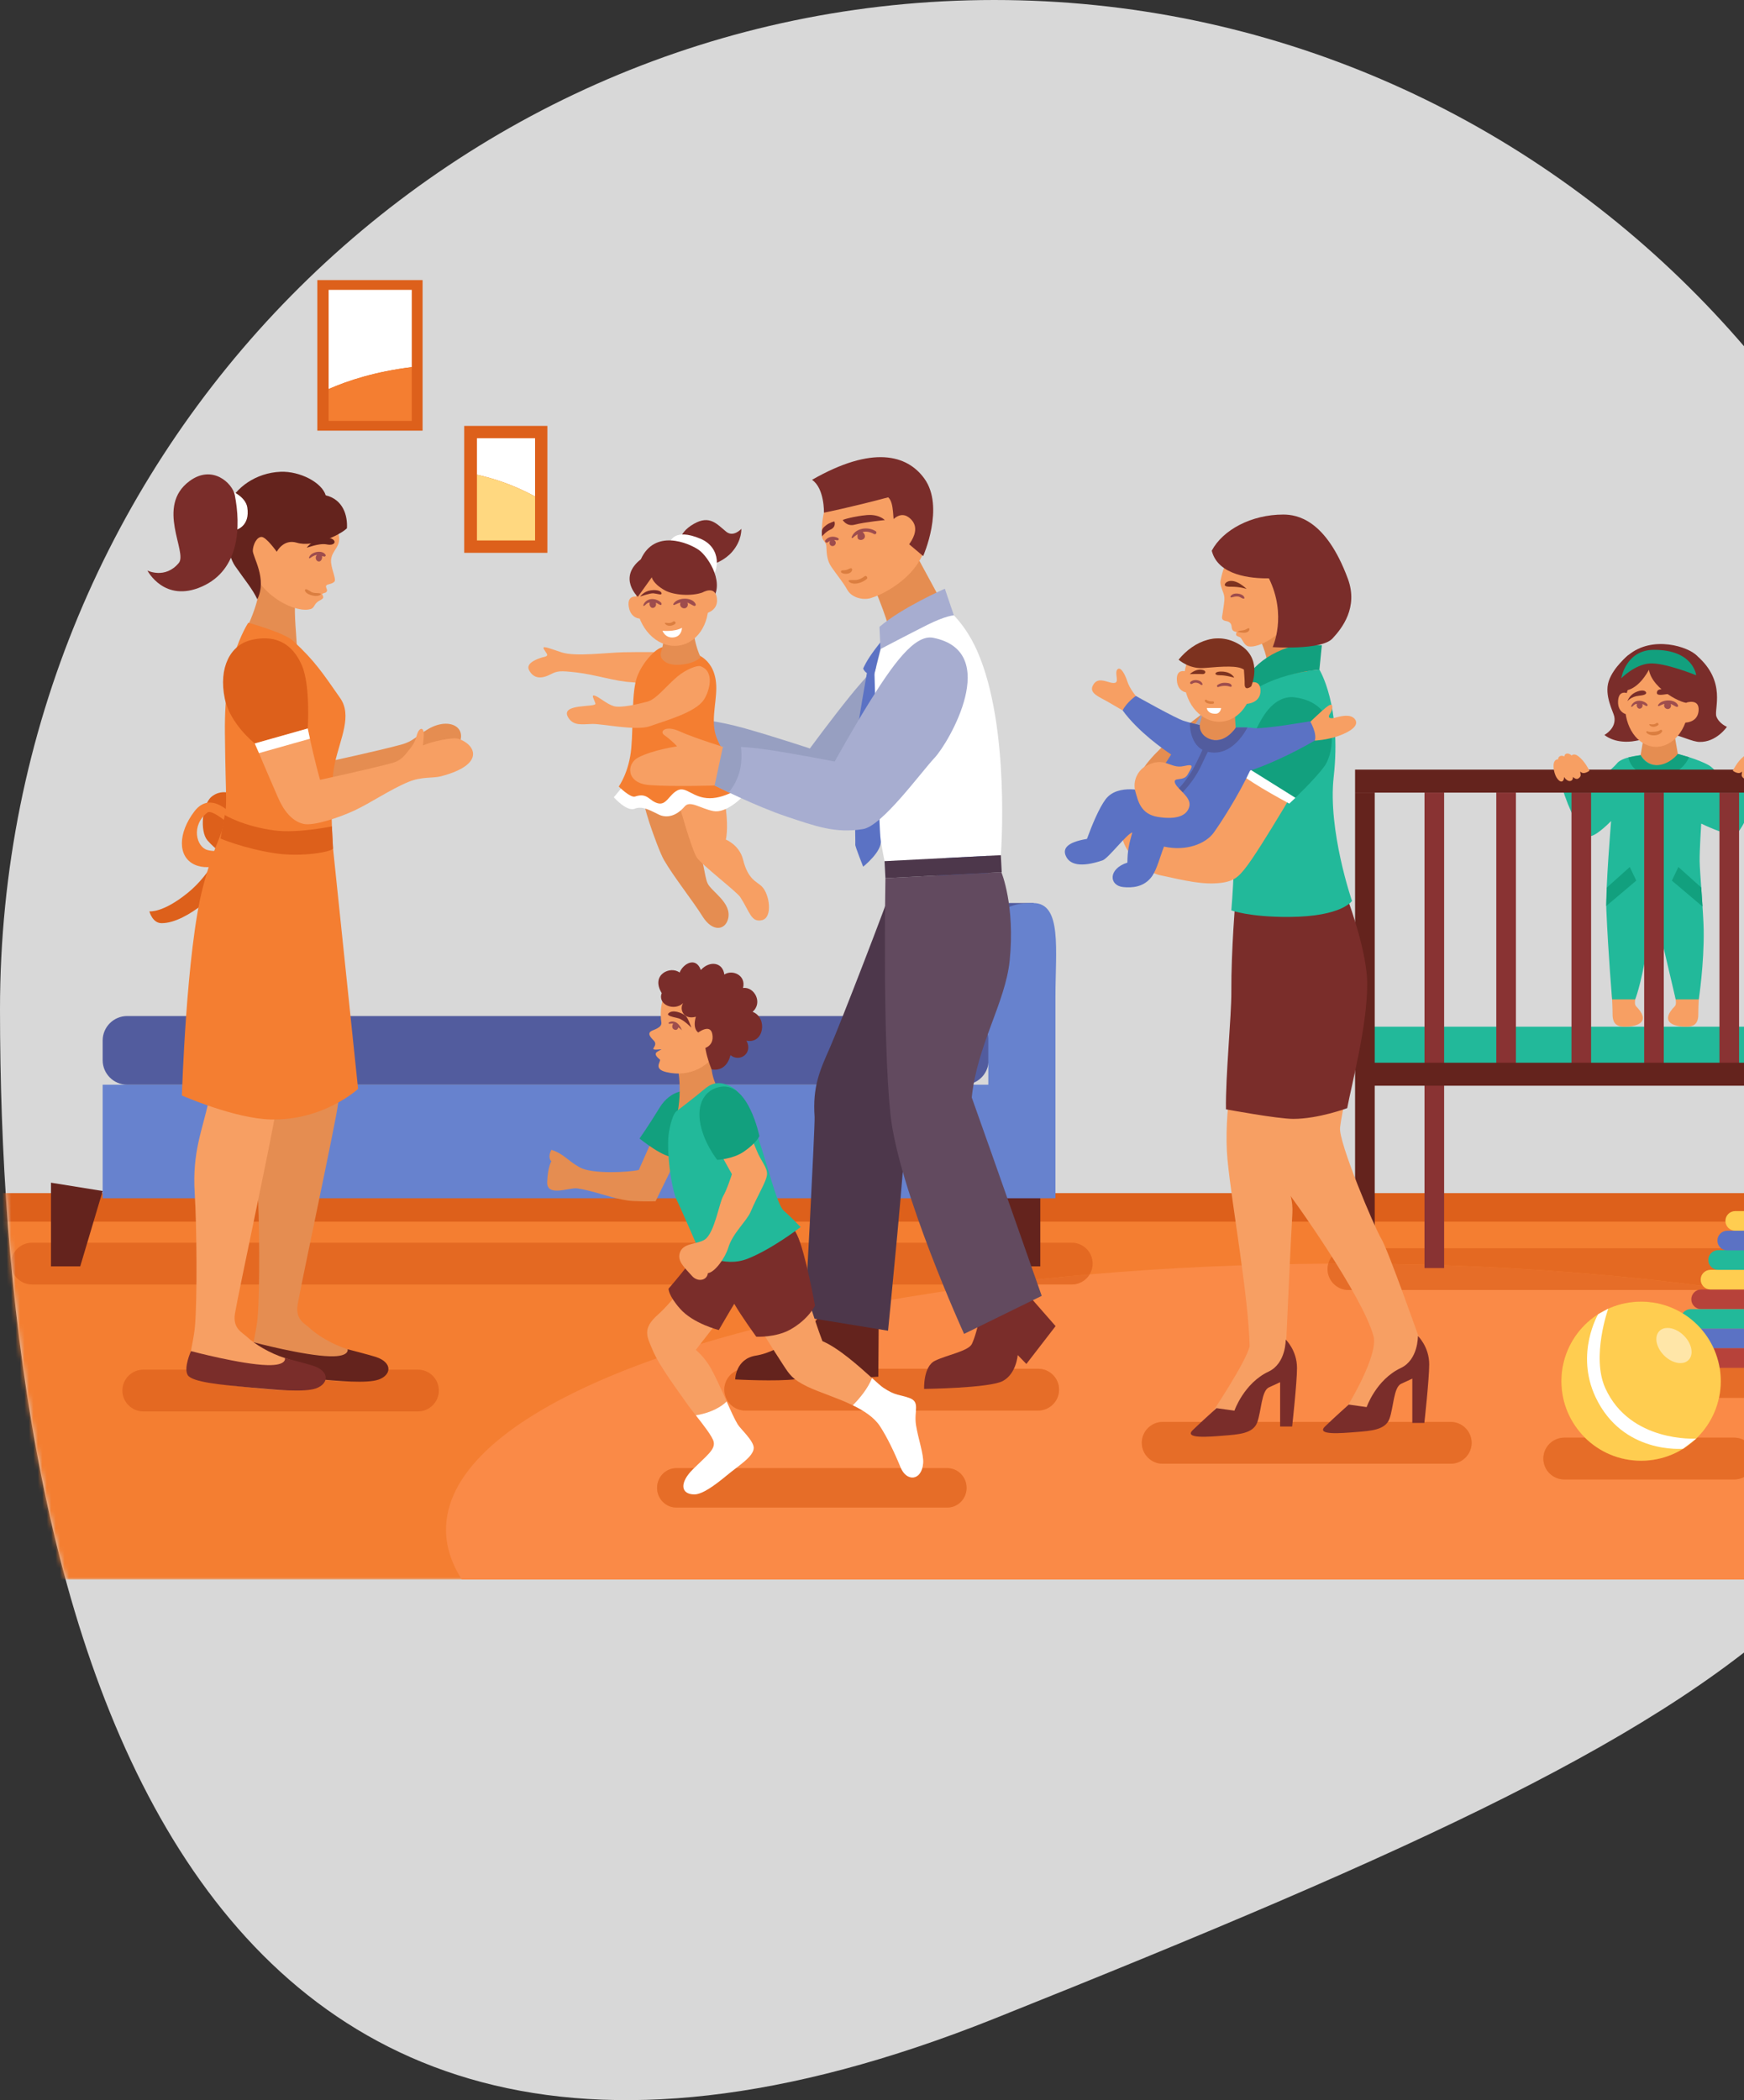 <?xml version="1.0" encoding="UTF-8"?>
<svg width="392px" height="472px" viewBox="0 0 392 472" version="1.1" xmlns="http://www.w3.org/2000/svg" xmlns:xlink="http://www.w3.org/1999/xlink">
    <rect x="0" y="0" width="392" height="472" fill="#333333" stroke="none"/>
    <!-- Generator: Sketch 57.1 (83088) - https://sketch.com -->
    <title>header-hero-vector</title>
    <desc>Created with Sketch.</desc>
    <defs>
        <path d="M223.5,453.679 C413.817,377.578 447,352.119 447,226.839 C447,101.559 346.936,0 223.5,0 C100.064,0 0,101.559 0,226.839 C0,352.119 33.183,529.78 223.5,453.679 Z" id="path-1"></path>
        <polygon id="path-3" points="0.059 0 488 0 488 341 0.059 341"></polygon>
    </defs>
    <g id="nanny-scheduler" stroke="none" stroke-width="1" fill="none" fill-rule="evenodd">
        <g id="nanny-main-landing-html-markup" transform="translate(-632, -114)">
            <g id="hero-section" transform="translate(79, 114)">
                <g id="header-hero-vector" transform="translate(553, 0)">
                    <mask id="mask-2" fill="white">
                        <use xlink:href="#path-1"></use>
                    </mask>
                    <use id="Mask" fill="#D8D8D8" xlink:href="#path-1"></use>
                    <g id="19130-copy" mask="url(#mask-2)">
                        <g transform="translate(-20, 14)">
                            <g id="Group-6" stroke-width="1" fill="none">
                                <mask id="mask-4" fill="white">
                                    <use xlink:href="#path-3"></use>
                                </mask>
                                <g id="Clip-2"></g>
                                <polygon id="Fill-4" fill="#DD601B" mask="url(#mask-4)" points="0.059 260.958 488 260.958 488 254.151 0.059 254.151"></polygon>
                                <polygon id="Fill-5" fill="#F47E31" mask="url(#mask-4)" points="0.059 341 488 341 488 260.569 0.059 260.569"></polygon>
                            </g>
                            <path d="M488,341 L123.808,341 C121.484,337.368 120.251,333.622 120.251,329.789 C120.251,305.012 171.067,283.756 243.482,274.686 L260.893,274.686 C262.591,274.686 264.087,273.775 264.914,272.419 C281.966,270.932 299.951,270.097 318.556,270.009 C318.449,270.398 318.394,270.807 318.394,271.228 C318.394,273.812 320.511,275.926 323.098,275.926 L409.446,275.926 C441.131,280.467 468.199,287.395 488,295.922 L488,341 M171.995,315.969 C169.628,315.969 167.692,317.958 167.692,320.39 C167.692,322.821 169.628,324.81 171.995,324.81 L232.957,324.81 C235.321,324.81 237.258,322.821 237.258,320.39 C237.258,317.958 235.321,315.969 232.957,315.969 L171.995,315.969 M371.604,309.112 C369.017,309.112 366.899,311.225 366.899,313.808 C366.899,316.391 369.017,318.504 371.604,318.504 L409.79,318.504 C412.379,318.504 414.496,316.391 414.496,313.808 C414.496,311.225 412.379,309.112 409.79,309.112 L401.476,309.112 C403.903,306.708 405.645,303.616 406.383,300.152 L439.058,300.152 C441.646,300.152 443.763,298.038 443.763,295.455 C443.763,292.872 441.646,290.759 439.058,290.759 L437.271,290.759 C437.059,289.761 436.17,289.013 435.108,289.013 L433.244,289.013 C434.3,288.845 435.108,287.932 435.108,286.83 C435.108,285.609 434.115,284.62 432.893,284.62 L402.325,284.62 C399.042,280.889 394.228,278.535 388.863,278.535 C378.97,278.535 370.95,286.54 370.95,296.415 C370.95,301.38 372.977,305.871 376.25,309.112 L371.604,309.112 M281.347,305.575 C278.758,305.575 276.641,307.689 276.641,310.272 C276.641,312.855 278.758,314.968 281.347,314.968 L346.074,314.968 C348.661,314.968 350.778,312.855 350.778,310.272 C350.778,307.689 348.661,305.575 346.074,305.575 L281.347,305.575 M187.509,293.623 C184.921,293.623 182.804,295.737 182.804,298.319 C182.804,300.903 184.921,303.017 187.509,303.017 L253.34,303.017 C255.929,303.017 258.046,300.903 258.046,298.319 C258.046,295.737 255.929,293.623 253.34,293.623 L187.509,293.623" id="Fill-7" fill="#FA8A47"></path>
                            <path d="M113.939,303.216 L52.213,303.216 C49.626,303.216 47.508,301.102 47.508,298.518 C47.508,295.935 49.626,293.822 52.213,293.822 L113.939,293.822 C116.527,293.822 118.644,295.935 118.644,298.518 C118.644,301.102 116.527,303.216 113.939,303.216" id="Fill-8" fill="#E46922"></path>
                            <path d="M346.074,314.968 L281.347,314.968 C278.758,314.968 276.641,312.855 276.641,310.272 C276.641,307.689 278.758,305.575 281.347,305.575 L346.074,305.575 C348.661,305.575 350.778,307.689 350.778,310.272 C350.778,312.855 348.661,314.968 346.074,314.968" id="Fill-9" fill="#E66D28"></path>
                            <path d="M439.058,300.152 L406.383,300.152 C406.64,298.947 406.774,297.697 406.774,296.415 C406.774,295.399 406.689,294.402 406.526,293.432 L435.108,293.432 C436.33,293.432 437.32,292.443 437.32,291.222 C437.32,291.063 437.304,290.908 437.271,290.759 L439.058,290.759 C441.646,290.759 443.763,292.872 443.763,295.455 C443.763,298.038 441.646,300.152 439.058,300.152" id="Fill-10" fill="#E66D28"></path>
                            <path d="M409.79,318.504 L371.604,318.504 C369.017,318.504 366.899,316.391 366.899,313.808 C366.899,311.225 369.017,309.112 371.604,309.112 L376.25,309.112 C379.487,312.316 383.944,314.296 388.863,314.296 C393.782,314.296 398.238,312.316 401.476,309.112 L409.79,309.112 C412.379,309.112 414.496,311.225 414.496,313.808 C414.496,316.391 412.379,318.504 409.79,318.504" id="Fill-11" fill="#E66D28"></path>
                            <path d="M232.957,324.81 L171.995,324.81 C169.628,324.81 167.692,322.821 167.692,320.39 C167.692,317.958 169.628,315.969 171.995,315.969 L232.957,315.969 C235.321,315.969 237.258,317.958 237.258,320.39 C237.258,322.821 235.321,324.81 232.957,324.81" id="Fill-12" fill="#E66D28"></path>
                            <path d="M253.34,303.017 L187.509,303.017 C184.921,303.017 182.804,300.903 182.804,298.319 C182.804,295.737 184.921,293.623 187.509,293.623 L253.34,293.623 C255.929,293.623 258.046,295.737 258.046,298.319 C258.046,300.903 255.929,303.017 253.34,303.017" id="Fill-13" fill="#E66D28"></path>
                            <path d="M243.482,274.686 L27.186,274.686 C24.598,274.686 22.48,272.574 22.48,269.989 C22.48,267.406 24.598,265.293 27.186,265.293 L260.893,265.293 C263.48,265.293 265.597,267.406 265.597,269.989 C265.597,270.877 265.347,271.709 264.914,272.419 C257.592,273.057 250.433,273.816 243.482,274.686" id="Fill-14" fill="#E46922"></path>
                            <path d="M260.893,274.686 L243.482,274.686 C250.433,273.816 257.592,273.057 264.914,272.419 C264.087,273.775 262.591,274.686 260.893,274.686" id="Fill-15" fill="#E66D28"></path>
                            <path d="M465.134,275.926 L409.446,275.926 C382.958,272.129 353.246,270.001 321.854,270.001 C320.754,270.001 319.652,270.004 318.556,270.009 C319.096,268.012 320.932,266.531 323.098,266.531 L465.134,266.531 C467.723,266.531 469.84,268.645 469.84,271.228 L469.84,271.229 C469.84,273.812 467.723,275.926 465.134,275.926" id="Fill-16" fill="#E46922"></path>
                            <path d="M409.446,275.926 L323.098,275.926 C320.511,275.926 318.394,273.812 318.394,271.228 C318.394,270.807 318.449,270.398 318.556,270.009 C319.652,270.004 320.754,270.001 321.854,270.001 C353.246,270.001 382.958,272.129 409.446,275.926" id="Fill-17" fill="#E66D28"></path>
                            <polyline id="Fill-18" fill="#64231D" points="31.462 270.615 38.031 270.615 43.077 253.675 31.462 251.805 31.462 270.615"></polyline>
                            <path d="M230.495,194.862 C230.495,203.724 230.495,222.067 230.495,222.067 L242.139,219.853 L242.139,161.374 C242.139,161.374 239.962,169.573 234.676,174.85 C229.389,180.128 230.495,186.001 230.495,194.862" id="Fill-22" fill="#516CB7"></path>
                            <polygon id="Fill-23" fill="#6782CE" points="43.077 255.309 242.215 255.309 242.215 229.785 43.077 229.785"></polygon>
                            <path d="M236.7,214.349 L48.591,214.349 C45.545,214.349 43.077,216.814 43.077,219.853 L43.077,224.28 C43.077,227.32 45.545,229.785 48.591,229.785 L236.7,229.785 C239.745,229.785 242.214,227.32 242.214,224.28 L242.214,219.853 C242.214,216.814 239.745,214.349 236.7,214.349" id="Fill-24" fill="#525C9E"></path>
                            <polyline id="Fill-26" fill="#64231D" points="247.26 270.615 253.827 270.615 253.827 251.805 242.215 253.675 247.26 270.615"></polyline>
                            <polyline id="Fill-27" fill="#525C9E" points="242.289 200.769 252.379 188.955 242.289 188.955 242.289 200.769"></polyline>
                            <path d="M252.23,188.955 C247.442,188.955 242.139,189.824 242.139,200.769 C242.139,211.714 242.139,255.309 242.139,255.309 L257.234,255.309 C257.234,255.309 257.234,220.664 257.234,210.041 C257.234,199.419 258.756,188.955 252.23,188.955" id="Fill-28" fill="#6782CE"></path>
                            <polyline id="Fill-29" fill="#22B99A" points="326.789 227.431 456.638 227.431 456.638 216.749 326.333 216.749 326.789 227.431"></polyline>
                            <path d="M405.801,147.042 C405.183,145.427 408.162,139.213 401.402,133.364 C398.809,131.12 386.02,133.223 386.02,133.223 C386.02,133.223 382.657,135.888 381.597,139.09 C380.538,142.292 382.622,145.93 382.844,147.042 C383.379,149.734 380.628,151.171 380.628,151.171 C380.628,151.171 382.692,153.089 386.815,152.632 C388.353,152.46 394.83,150.893 396.385,151.171 C397.939,151.449 400.465,152.704 401.961,152.746 C405.801,152.854 408.162,149.352 408.162,149.352 C408.162,149.352 406.42,148.658 405.801,147.042" id="Fill-30" fill="#7A2D2A"></path>
                            <path d="M389.64,150.585 L388.764,155.721 C388.764,155.721 388.43,158.546 392.535,158.806 C396.642,159.066 397.129,155.446 397.129,155.446 L396.282,150.585 L389.64,150.585" id="Fill-31" fill="#E58D51"></path>
                            <path d="M392.836,135.192 C388.904,135.016 385.528,139.048 385.296,144.198 C385.063,149.349 388.062,153.668 391.996,153.845 C395.928,154.021 399.304,149.989 399.536,144.838 C399.769,139.687 396.768,135.369 392.836,135.192" id="Fill-32" fill="#F79F63"></path>
                            <path d="M386.02,133.223 C381.148,137.251 384.853,141.194 384.853,141.194 C384.853,141.194 387.786,141.672 390.633,136.537 C391.352,140.966 398.681,144.578 399.648,143.901 C400.887,144.531 400.716,146.234 400.716,146.234 C405.041,143.632 403.106,135.191 401.402,133.364 C399.561,131.386 391.493,128.697 386.02,133.223" id="Fill-33" fill="#7A2D2A"></path>
                            <path d="M399.075,143.901 L398.387,148.415 C398.387,148.415 401.529,148.642 401.794,145.773 C402.056,142.901 399.075,143.901 399.075,143.901" id="Fill-34" fill="#F79F63"></path>
                            <path d="M383.695,143.545 C383.545,146.332 385.812,146.597 385.812,146.597 L386.02,141.892 C386.02,141.892 383.845,140.781 383.695,143.545" id="Fill-35" fill="#F79F63"></path>
                            <path d="M396.471,212.128 C393.186,215.443 395.675,216.749 398.996,216.749 C400.325,216.749 401.726,216.437 401.726,214.026 C401.726,212.539 401.824,210.807 401.906,209.105 L396.39,209.105 C396.684,210.608 396.869,211.725 396.471,212.128" id="Fill-36" fill="#F79F63"></path>
                            <path d="M387.798,209.105 L382.283,209.105 C382.365,210.807 382.461,212.539 382.461,214.026 C382.461,216.437 383.864,216.749 385.193,216.749 C388.511,216.749 391,215.443 387.718,212.128 C387.319,211.725 387.503,210.608 387.798,209.105" id="Fill-37" fill="#F79F63"></path>
                            <path d="M404.106,157.998 C401.625,156.571 397.129,155.446 397.129,155.446 C397.129,155.446 395.79,157.853 392.915,157.998 C390.041,158.144 388.764,155.721 388.764,155.721 C388.764,155.721 384.486,156.106 383.392,157.635 C382.808,158.452 375.779,164.356 374.452,168.045 C374.089,169.055 375.006,174.452 377.635,173.893 C379.203,173.561 382.131,170.52 382.131,170.52 C382.131,170.52 380.859,185.804 381.059,190.468 C381.496,200.668 382.356,210.606 382.356,210.606 L387.539,210.606 C387.539,210.606 388.751,207.755 390.101,199.787 C390.857,195.337 391.871,190.247 391.871,190.247 L396.648,210.606 L401.833,210.606 C401.833,210.606 403.056,202.699 402.938,194.982 C402.88,191.183 402.062,182.023 402.032,179.547 C402.002,177.073 402.382,171.103 402.382,171.103 C402.382,171.103 408.227,173.935 409.793,173.494 C412.637,172.693 410.964,167.535 409.865,165.497 C408.767,163.458 405.953,159.061 404.106,157.998" id="Fill-38" fill="#22B99A"></path>
                            <polyline id="Fill-39" fill="#12A07E" points="397.25 180.859 395.79 183.916 402.677 189.738 402.382 185.458 397.25 180.859"></polyline>
                            <polyline id="Fill-40" fill="#12A07E" points="381.194 185.458 381.039 189.62 387.786 183.916 386.327 180.859 381.194 185.458"></polyline>
                            <path d="M392.225,157.978 C389.751,157.975 388.764,155.721 388.764,155.721 L386.02,156.229 C386.02,156.229 386.492,160.291 392.225,160.51 C397.959,160.729 399.648,156.174 399.648,156.174 L397.129,155.446 C397.129,155.446 395.188,157.981 392.225,157.978" id="Fill-41" fill="#12A07E"></path>
                            <path d="M405.801,167.717 C405.801,167.717 408.883,174.848 410.569,173.08 C412.541,171.014 414.705,164.699 416.112,159.331 C414.286,158.724 412.476,158.068 410.645,157.474 C408.182,162.045 405.801,167.717 405.801,167.717" id="Fill-42" fill="#22B99A"></path>
                            <path d="M369.87,158.439 C369.902,158.618 369.912,158.776 369.963,158.972 C371.364,164.414 373.145,169.355 375.801,173.153 C377.201,175.153 380.366,167.717 380.366,167.717 C380.366,167.717 378.304,162.804 376.033,158.439 L369.87,158.439" id="Fill-43" fill="#22B99A"></path>
                            <polygon id="Fill-48" fill="#893333" points="406.481 228.453 410.891 228.453 410.891 164.138 406.481 164.138"></polygon>
                            <polygon id="Fill-49" fill="#893333" points="389.561 228.453 393.971 228.453 393.971 164.138 389.561 164.138"></polygon>
                            <polygon id="Fill-50" fill="#893333" points="373.223 228.453 377.635 228.453 377.635 164.138 373.223 164.138"></polygon>
                            <polygon id="Fill-51" fill="#893333" points="356.323 228.453 360.734 228.453 360.734 164.138 356.323 164.138"></polygon>
                            <polygon id="Fill-52" fill="#893333" points="340.188 270.992 344.599 270.992 344.599 164.138 340.188 164.138"></polygon>
                            <polygon id="Fill-53" fill="#64231D" points="324.582 270.992 328.995 270.992 328.995 164.138 324.582 164.138"></polygon>
                            <polygon id="Fill-54" fill="#64231D" points="324.582 164.138 458.845 164.138 458.845 158.972 324.582 158.972"></polygon>
                            <polygon id="Fill-55" fill="#64231D" points="325.606 230.013 458.845 230.013 458.845 224.848 325.606 224.848"></polygon>
                            <path d="M416.528,156.65 C416.567,156.01 415.841,155.626 415.142,156.01 C415.009,155.058 413.98,155.286 413.529,155.785 C412.92,155.334 412.378,155.667 411.929,156.01 C410.496,157.11 409.493,159.215 409.493,159.215 C409.493,159.215 410.825,160.265 411.559,159.393 C411.559,160 411.197,160.37 411.926,160.915 C412.324,161.212 412.754,161.014 413.219,160.62 C413.086,161.563 414.212,162.088 415.207,160.62 C415.142,161.562 415.872,162.27 416.842,160.816 C417.587,159.696 418.124,156.647 416.528,156.65" id="Fill-56" fill="#F79F63"></path>
                            <path d="M374.824,156.01 C374.376,155.667 373.832,155.334 373.223,155.785 C372.771,155.286 371.745,155.058 371.612,156.01 C370.911,155.626 370.187,156.01 370.226,156.65 C368.628,156.647 369.164,159.696 369.912,160.816 C370.881,162.27 371.612,161.562 371.546,160.62 C372.54,162.088 373.666,161.563 373.535,160.62 C373.998,161.014 374.43,161.212 374.828,160.915 C375.557,160.37 375.195,160 375.195,159.393 C375.928,160.265 377.259,159.215 377.259,159.215 C377.259,159.215 376.258,157.11 374.824,156.01" id="Fill-57" fill="#F79F63"></path>
                            <path d="M391.765,132.046 C385.429,132.053 384.412,138.437 384.412,138.437 C384.412,138.437 387.426,135.353 390.786,135.112 C394.148,134.871 401.25,137.764 401.25,137.764 C401.25,137.764 400.67,132.036 391.765,132.046" id="Fill-58" fill="#12A07E"></path>
                            <path d="M392.678,144.48 C392.606,144.616 392.746,144.731 392.875,144.677 C393.31,144.492 393.703,144.297 394.126,144.18 C394.011,144.42 394.008,144.722 394.155,144.958 C394.417,145.384 395.043,145.508 395.395,145.125 C395.628,144.87 395.669,144.469 395.489,144.195 C395.95,144.355 396.316,144.642 396.803,144.85 C397.049,144.955 397.275,144.741 397.162,144.491 C396.492,143.009 393.402,143.121 392.678,144.48" id="Fill-59" fill="#9E4D4D"></path>
                            <path d="M392.261,148.547 C391.903,148.846 391.401,148.849 390.957,148.763 C390.73,148.718 390.582,148.817 390.816,149.037 C391.338,149.527 392.169,149.391 392.693,148.978 C392.997,148.736 392.564,148.296 392.261,148.547" id="Fill-60" fill="#DB7E40"></path>
                            <path d="M388.239,143.5 C387.511,143.559 386.824,144.066 386.634,144.745 C386.605,144.845 386.706,144.985 387.008,144.71 C387.275,144.467 387.436,144.215 387.94,144.188 C387.726,144.707 388.153,145.435 388.696,145.253 C389.164,145.098 389.289,144.61 389.15,144.223 C389.454,144.316 389.746,144.57 390.052,144.676 C390.348,144.778 390.368,144.381 390.228,144.232 C389.771,143.739 388.993,143.438 388.239,143.5" id="Fill-61" fill="#9E4D4D"></path>
                            <path d="M387.548,141.621 C386.189,142.286 385.803,143.578 385.803,143.578 C385.803,143.578 386.652,142.538 388.313,142.379 C389.39,142.275 390.248,142.053 389.956,141.543 C389.743,141.171 388.908,140.959 387.548,141.621" id="Fill-62" fill="#7A2D2A"></path>
                            <path d="M392.481,141.393 C392.223,142.139 392.738,142.253 393.914,142.109 C395.088,141.966 395.545,141.872 395.545,141.872 L394.285,140.966 C394.285,140.966 392.738,140.647 392.481,141.393" id="Fill-63" fill="#7A2D2A"></path>
                            <path d="M393.219,150.056 C392.637,150.411 392.332,150.43 391.418,150.477 C391.016,150.498 390.7,150.514 390.339,150.371 C390.014,150.243 389.999,150.558 390.074,150.646 C390.87,151.566 393.009,151.461 393.581,150.417 C393.704,150.191 393.451,149.912 393.219,150.056" id="Fill-64" fill="#DB7E40"></path>
                            <path d="M224.248,128.939 C224.248,128.939 217.614,134.344 211.148,142.341 C207.041,147.421 202.032,154.215 202.032,154.215 C202.032,154.215 193.769,151.478 187.441,149.701 C181.112,147.925 177.524,147.795 177.524,147.795 L174.588,156.182 C174.588,156.182 183.082,161.932 189.755,165.129 C195.878,168.063 200.153,170.316 206.45,170.079 C210.818,169.915 220.884,159.128 224.441,156.182 C227.998,153.236 235.869,134.739 224.248,128.939" id="Fill-65" fill="#979FC1"></path>
                            <path d="M160.166,132.592 C156.415,132.661 149.37,133.631 146.263,132.625 C143.157,131.617 141.701,130.945 142.283,131.944 C142.532,132.369 142.846,132.777 142.964,133.041 C143.174,133.522 142.336,133.628 142.04,133.706 C140.902,134.004 138.096,134.997 138.897,136.573 C139.925,138.595 141.715,138.619 143.801,137.536 C145.257,136.779 145.885,136.709 149.565,137.131 C153.856,137.624 158.397,139.177 162.034,139.33 C163.951,139.411 165.973,140.557 165.973,140.557 L167.636,132.57 C167.636,132.57 164.7,132.511 160.166,132.592" id="Fill-66" fill="#F79F63"></path>
                            <path d="M176.096,175.159 C173.907,171.335 175.515,151.696 163.479,160.047 C163.479,160.047 164.173,165.462 165.94,170.841 C166.889,173.728 168.453,177.924 169.241,179.283 C171.498,183.172 175.684,188.394 177.911,191.961 C180.138,195.527 182.993,195.076 183.649,192.524 C184.589,188.863 179.816,186.368 179.011,184.451 C178.204,182.535 178.352,179.101 176.096,175.159" id="Fill-67" fill="#E58D51"></path>
                            <path d="M187.019,179.196 C186.209,175.91 183.148,174.689 183.148,174.689 C183.148,174.689 183.749,172.437 183.148,167.785 C182.549,163.132 178.568,155.54 178.568,155.54 L172.302,165.678 C172.302,165.678 175.46,177.036 176.618,178.725 C177.775,180.415 185.619,186.432 186.389,187.62 C188.556,190.968 188.827,193.369 191.272,192.806 C193.716,192.242 193.028,186.962 191.188,185.179 C190.078,184.105 188.133,183.709 187.019,179.196" id="Fill-68" fill="#F79F63"></path>
                            <path d="M161.513,160.895 L157.97,165.185 C157.97,165.185 160.9,168.522 162.696,167.745 C164.459,166.981 166.645,168.424 168.197,169.128 C169.694,169.807 171.868,169.625 173.91,167.227 C175.108,165.82 177.452,167.719 180.327,168.284 C183.202,168.847 186.633,165.327 186.633,165.327 L181.175,159.269 L161.513,160.895" id="Fill-69" fill="#FFFFFF"></path>
                            <path d="M180.997,140.72 C181.039,133.795 175.907,132.825 175.907,132.825 C175.907,132.825 170.789,131.683 169.325,131.439 C167.861,131.194 164.596,134.518 163.256,137.966 C161.917,141.414 162.374,148.648 161.897,154.1 C161.42,159.552 159.076,162.768 159.076,162.768 C159.076,162.768 161.693,165.368 162.739,165.021 C165.564,164.082 165.843,165.96 167.82,166.523 C169.799,167.086 170.381,164.568 172.317,163.614 C174.252,162.659 175.752,165.397 179.543,165.397 C183.334,165.397 187.171,162.487 187.171,162.487 C187.171,162.487 182.575,155.508 181.133,151.939 C179.69,148.37 180.975,144.429 180.997,140.72" id="Fill-70" fill="#F47E31"></path>
                            <path d="M174.788,125.093 L170.714,126.161 C169.97,126.357 169.438,126.997 169.396,127.764 C169.331,128.925 169.142,130.735 168.595,132.529 C168.425,133.085 168.492,133.699 168.859,134.15 C169.48,134.913 170.632,135.569 172.912,135.391 C175.252,135.207 176.633,134.516 177.479,133.745 C176.351,131.303 175.925,128.692 175.788,127.173 C175.69,126.079 175.851,124.815 174.788,125.093" id="Fill-71" fill="#E58D51"></path>
                            <path d="M169.426,111.586 C165.029,112.335 162.212,117.304 163.133,122.684 C164.053,128.065 168.362,131.819 172.758,131.07 C177.154,130.32 179.971,125.352 179.051,119.972 C178.131,114.591 173.821,110.837 169.426,111.586" id="Fill-72" fill="#F79F63"></path>
                            <path d="M183.235,105.502 C181.13,103.793 179.543,101.688 175.962,103.729 C171.893,106.049 172.877,108.869 172.453,108.962 L175.345,113.761 C175.345,113.761 181.34,113.761 184.584,109.995 C186.812,107.408 186.629,104.857 186.629,104.857 C186.629,104.857 184.866,106.826 183.235,105.502" id="Fill-73" fill="#7A2D2A"></path>
                            <path d="M177.44,107.078 C171.394,104.532 170.619,107.855 170.619,107.855 C170.619,107.855 177.598,117.525 179.609,116.071 C181.622,114.617 182.3,109.124 177.44,107.078" id="Fill-74" fill="#FFFFFF"></path>
                            <path d="M177.064,109.594 C174.713,107.962 167.149,104.854 164.045,111.695 C158.78,115.825 163.361,120.137 163.361,120.137 L166.508,115.741 C166.508,115.741 166.696,117.139 169.44,118.678 C171.342,119.743 175.347,120.072 177.911,119.155 C179.336,119.529 179.543,121.328 179.543,121.328 C183.429,117.665 179.238,111.102 177.064,109.594" id="Fill-75" fill="#7A2D2A"></path>
                            <path d="M177.911,119.155 L178.217,123.978 C178.217,123.978 181.519,123.508 181.146,120.48 C180.771,117.452 177.911,119.155 177.911,119.155" id="Fill-76" fill="#F79F63"></path>
                            <path d="M161.33,122.369 C161.801,125.284 164.207,125.05 164.207,125.05 L163.361,120.137 C163.361,120.137 160.861,119.476 161.33,122.369" id="Fill-77" fill="#F79F63"></path>
                            <path d="M177.449,135.732 C176.698,135.467 174.194,136.455 172.347,137.984 C169.75,140.135 167.549,143.175 165.46,143.71 C163.611,144.185 159.573,145.189 157.938,144.696 C156.414,144.235 154.795,142.762 153.83,142.396 C152.72,141.974 153.501,143.04 153.83,144.119 C154.125,145.087 145.535,143.959 147.792,147.374 C148.989,149.186 150.853,148.759 153.152,148.706 C155.45,148.654 163.03,150.325 166.119,149.201 C169.208,148.077 176.354,146.165 178.221,143.243 C179.523,141.203 180.694,136.874 177.449,135.732" id="Fill-78" fill="#F79F63"></path>
                            <path d="M215.528,115.754 C215.528,115.754 219.686,125.306 219.809,127.683 C219.931,130.058 218.317,134.271 218.317,134.271 L234.953,127.348 L224.549,108.157 L215.528,115.754" id="Fill-79" fill="#E58D51"></path>
                            <path d="M215.761,90.465 C209.24,90.801 204.311,98.002 204.753,106.552 C204.8,107.472 205.693,107.814 205.735,108.702 C205.81,110.275 205.821,111.913 206.91,113.477 C208.21,115.346 209.558,116.943 210.432,118.538 C211.426,120.351 213.997,120.933 215.702,120.425 C219.824,119.195 228.811,113.886 228.368,105.338 C227.927,96.788 222.283,90.13 215.761,90.465" id="Fill-80" fill="#F79F63"></path>
                            <path d="M239.869,283.614 C239.869,283.614 239.225,286.455 238.445,288.058 C237.663,289.664 232.788,290.535 230.142,291.834 C227.496,293.132 227.716,298.156 227.716,298.156 C227.716,298.156 242.27,297.986 245.351,296.403 C248.432,294.82 248.753,290.544 248.753,290.544 L250.698,292.548 L257.264,284.041 L251.298,277.229 L239.869,283.614" id="Fill-81" fill="#7A2D2A"></path>
                            <path d="M201.102,285.176 C195.852,288.688 192.809,290.199 189.898,290.668 C185.298,291.411 185.25,296.025 185.25,296.025 C185.25,296.025 194.616,296.537 198.974,295.96 C202.41,295.506 207.04,293.27 207.04,293.27 L206.968,296.084 L217.424,295.404 L217.505,283.521 L205.755,279.66 C205.755,279.66 202.586,284.184 201.102,285.176" id="Fill-82" fill="#64231D"></path>
                            <path d="M202.521,93.84 C205.332,95.726 205.201,101.223 205.201,101.223 C205.201,101.223 211.198,100.033 219.633,97.773 C221.075,98.99 220.571,102.691 221.24,105.704 L227.498,110.976 C227.498,110.976 232.402,99.96 227.76,93.548 C223.903,88.219 216.14,86.036 202.521,93.84" id="Fill-83" fill="#7A2D2A"></path>
                            <path d="M224.245,102.265 C221.978,100.575 219.938,103.682 219.938,103.682 L222.473,110.381 C222.473,110.381 228.368,105.338 224.245,102.265" id="Fill-84" fill="#F79F63"></path>
                            <path d="M232.265,122.389 L219.041,128.129 C219.041,128.129 218.049,131.645 215.503,141.334 C212.957,151.022 218.821,179.547 218.821,179.547 L244.959,178.203 C244.959,178.203 247.18,149.345 239.632,132.273 C236.544,125.289 232.265,122.389 232.265,122.389" id="Fill-85" fill="#FFFFFF"></path>
                            <path d="M220.189,186.135 C220.128,186.976 208.744,216.494 206.501,221.544 C204.259,226.593 202.625,230.24 203.096,236.999 C203.228,238.893 200.908,282.02 200.908,282.02 L219.606,285.073 C219.606,285.073 223.808,243.183 223.569,238.576 C223.332,233.971 220.189,186.135 220.189,186.135" id="Fill-86" fill="#4D374B"></path>
                            <path d="M246.944,201.9 C248.205,189.476 245.081,182.025 245.081,182.025 L219.018,183.365 C219.018,183.365 218.358,219.361 220.137,236.368 C221.917,253.374 236.695,285.791 236.695,285.791 L254.145,277.24 C254.145,277.24 242.97,245.387 238.422,232.653 C239.604,220.953 245.989,211.29 246.944,201.9" id="Fill-87" fill="#624A5F"></path>
                            <polyline id="Fill-88" fill="#4D374B" points="218.821 179.547 219.018 183.365 245.158 182.021 244.959 178.203 218.821 179.547"></polyline>
                            <path d="M216.555,137.349 L215.027,136.265 C215.027,136.265 212.671,149.558 212.243,153.289 C211.815,157.021 212.328,175.525 212.243,175.83 C212.159,176.133 214.011,180.785 214.011,180.785 C214.011,180.785 218.357,177.343 217.957,174.855 C217.559,172.367 216.555,137.349 216.555,137.349" id="Fill-89" fill="#5B72C4"></path>
                            <path d="M214.011,136.265 C214.827,138.068 216.555,137.349 216.555,137.349 L217.899,131.871 L217.984,130.248 C217.984,130.248 215.676,133.055 214.626,135.024 C214.294,135.648 214.058,136.116 214.011,136.265" id="Fill-90" fill="#5B72C4"></path>
                            <path d="M217.682,126.886 L217.899,131.871 C217.899,131.871 224.841,128.235 228.384,126.463 C232.626,124.344 234.4,124.297 234.4,124.297 L232.375,118.31 C232.375,118.31 222.681,122.562 217.682,126.886" id="Fill-91" fill="#A7ADD0"></path>
                            <path d="M229.757,129.344 C225.515,128.503 220.567,135.487 215.156,144.23 C211.721,149.783 207.604,157.15 207.604,157.15 C207.604,157.15 199.063,155.47 192.561,154.498 C186.06,153.528 182.483,153.849 182.483,153.849 L180.623,162.537 C180.623,162.537 189.773,167.178 196.795,169.515 C203.238,171.659 207.762,173.36 213.98,172.338 C218.292,171.627 226.925,159.666 230.083,156.298 C233.243,152.93 245.265,132.42 229.757,129.344" id="Fill-92" fill="#A7ADD0"></path>
                            <path d="M169.351,151.249 C171.068,152.445 172.183,153.742 172.183,153.742 C172.183,153.742 166.73,154.533 163.449,156.25 C160.762,157.655 160.684,162.045 165.981,162.442 C171.28,162.839 180.623,162.537 180.623,162.537 L183.929,154.312 C183.929,154.312 175.95,151.849 172.803,150.387 C169.654,148.925 168.072,150.36 169.351,151.249" id="Fill-93" fill="#F79F63"></path>
                            <path d="M182.483,153.849 L180.623,162.537 L183.777,164.076 C183.777,164.076 185.215,162.625 186.087,159.906 C187.109,156.725 186.465,153.345 186.465,153.345 L182.483,153.849" id="Fill-94" fill="#979FC1"></path>
                            <path d="M171.346,121.741 C171.264,121.893 171.423,122.021 171.566,121.96 C172.052,121.755 172.489,121.536 172.964,121.406 C172.835,121.675 172.831,122.011 172.994,122.275 C173.289,122.751 173.987,122.889 174.381,122.46 C174.642,122.177 174.687,121.729 174.485,121.422 C174.999,121.602 175.409,121.922 175.952,122.154 C176.228,122.271 176.48,122.032 176.354,121.754 C175.606,120.097 172.155,120.222 171.346,121.741" id="Fill-95" fill="#9E4D4D"></path>
                            <path d="M171.242,125.724 C170.828,126.069 170.251,126.072 169.741,125.971 C169.478,125.92 169.307,126.034 169.577,126.288 C170.178,126.851 171.137,126.696 171.738,126.219 C172.089,125.942 171.59,125.434 171.242,125.724" id="Fill-96" fill="#DB7E40"></path>
                            <path d="M166.387,120.646 C165.574,120.711 164.805,121.278 164.593,122.037 C164.561,122.149 164.674,122.305 165.011,121.997 C165.31,121.726 165.489,121.445 166.053,121.415 C165.813,121.994 166.291,122.807 166.896,122.605 C167.42,122.432 167.56,121.886 167.404,121.453 C167.745,121.559 168.07,121.842 168.41,121.959 C168.743,122.073 168.764,121.631 168.609,121.463 C168.098,120.913 167.228,120.578 166.387,120.646" id="Fill-97" fill="#9E4D4D"></path>
                            <path d="M166.267,118.678 C164.693,118.904 163.89,120.072 163.89,120.072 C163.89,120.072 166.172,119.27 166.869,119.346 C167.998,119.468 168.702,119.824 168.702,119.374 C168.702,118.925 167.843,118.452 166.267,118.678" id="Fill-98" fill="#7A2D2A"></path>
                            <path d="M168.901,127.761 C168.901,127.761 169.53,129.506 171.448,129.25 C173.011,129.041 173.282,127.619 173.282,127.104 C171.573,128.054 168.901,127.761 168.901,127.761" id="Fill-99" fill="#FFFFFF"></path>
                            <path d="M216.818,105.375 C215.091,104.279 212.199,104.626 211.412,106.751 C211.358,106.899 211.557,106.981 211.657,106.893 C212.029,106.566 212.401,106.283 212.778,106.056 C212.738,106.197 212.689,106.919 212.877,107.121 C213.136,107.398 213.579,107.421 213.907,107.264 C214.7,106.885 214.454,106.011 213.883,105.584 C214.667,105.388 215.503,105.487 216.444,106.017 C216.862,106.254 217.222,105.631 216.818,105.375" id="Fill-100" fill="#9E4D4D"></path>
                            <path d="M214.352,115.509 C213.798,115.919 213.237,116.233 212.544,116.338 C211.975,116.425 211.403,116.293 210.842,116.407 C210.722,116.43 210.695,116.589 210.773,116.669 C211.783,117.714 213.919,116.94 214.824,116.121 C215.147,115.829 214.712,115.243 214.352,115.509" id="Fill-101" fill="#DB7E40"></path>
                            <path d="M211.264,113.711 C210.927,113.745 210.679,113.947 210.364,114.05 C210.03,114.158 209.655,114.182 209.306,114.189 C209.01,114.195 208.921,114.573 209.16,114.728 C209.817,115.157 211.397,115.052 211.537,114.068 C211.56,113.907 211.468,113.69 211.264,113.711" id="Fill-102" fill="#DB7E40"></path>
                            <path d="M214.862,101.761 C212.103,101.997 209.38,102.784 209.43,102.888 C209.43,102.888 210.289,104.385 212.071,103.928 C214.465,103.313 218.882,102.888 218.882,102.888 C218.882,102.888 217.622,101.526 214.862,101.761" id="Fill-103" fill="#7A2D2A"></path>
                            <path d="M205.735,104.015 C204.99,104.587 204.708,104.957 204.725,105.643 C204.742,106.329 204.753,106.552 204.753,106.552 C204.753,106.552 205.682,105.437 206.623,105.043 C208.055,104.442 207.54,103.185 207.54,103.185 C207.54,103.185 206.48,103.443 205.735,104.015" id="Fill-104" fill="#7A2D2A"></path>
                            <path d="M208.322,106.902 C207.621,106.539 206.413,106.386 205.553,107.361 C205.27,107.682 205.656,108.157 206.076,107.868 C206.252,107.746 206.412,107.618 206.606,107.537 C206.419,107.767 206.311,108.407 206.841,108.666 C207.278,108.88 207.828,108.541 207.85,108.034 C207.862,107.76 207.703,107.506 207.478,107.369 C207.701,107.367 207.922,107.383 208.135,107.428 C208.51,107.507 208.707,107.099 208.322,106.902" id="Fill-105" fill="#9E4D4D"></path>
                            <path d="M116.269,149.838 C113.542,151.429 112.936,152.598 110.209,153.341 C105.116,154.727 93.927,157.145 93.927,157.145 C93.927,157.145 92.764,153.262 91.323,146.386 C89.883,139.511 86.813,128.281 82.702,127.335 C75.828,125.754 73.844,131.913 75.828,139.04 C77.814,146.167 82.045,155.437 84.423,161.013 C85.681,163.964 87.525,166.39 90.126,167.036 C92.44,167.61 98.349,165.573 101.613,164.055 C107.984,161.093 118.28,158.754 121.362,155.665 C126.66,150.351 121.746,146.646 116.269,149.838" id="Fill-106" fill="#E58D51"></path>
                            <path d="M98.125,289.236 C94.758,288.169 91.418,286.187 89.504,284.391 C88.506,283.456 86.364,282.592 86.894,279.26 C87.536,275.221 95.649,237.438 95.984,234.09 C96.644,227.489 100.614,168.418 84.415,177.658 C79.208,180.629 77.225,193.993 78.548,201.584 C79.869,209.173 82.267,225.358 80.945,231.628 C79.622,237.898 77.264,242.917 77.85,252.158 C78.32,259.587 78.445,276.013 77.904,282.138 C77.714,284.291 77.138,286.751 77.012,287.676 C76.546,291.108 75.726,294.276 86.097,295.392 C96.468,296.506 99.475,297.219 103.069,294.877 C106.665,292.535 102.797,290.717 98.125,289.236" id="Fill-107" fill="#E58D51"></path>
                            <path d="M104.481,290.968 C103.259,290.564 98.125,289.236 98.125,289.236 C98.125,289.236 98.692,290.931 94.203,290.824 C88.302,290.682 77.012,287.676 77.012,287.676 C77.012,287.676 75.315,291.431 76.281,293.061 C77.247,294.69 84.061,295.267 90.134,295.839 C96.205,296.411 102.565,296.972 105.127,296.048 C107.974,295.024 108.304,292.236 104.481,290.968" id="Fill-108" fill="#64231D"></path>
                            <path d="M84.038,291.216 C80.67,290.15 77.33,288.166 75.416,286.373 C74.418,285.436 72.277,284.571 72.807,281.239 C73.449,277.203 81.56,239.419 81.896,236.069 C82.557,229.469 86.526,170.398 70.328,179.638 C65.121,182.608 63.136,195.974 64.459,203.564 C65.781,211.154 68.178,227.338 66.856,233.607 C65.534,239.879 63.176,244.896 63.762,254.138 C64.233,261.567 64.356,277.993 63.816,284.117 C63.625,286.27 63.051,288.732 62.925,289.657 C62.458,293.088 61.638,296.256 72.008,297.371 C82.379,298.486 85.387,299.199 88.981,296.857 C92.578,294.515 88.709,292.698 84.038,291.216" id="Fill-109" fill="#F79F63"></path>
                            <path d="M90.393,292.95 C89.17,292.545 84.038,291.216 84.038,291.216 C84.038,291.216 84.605,292.912 80.115,292.804 C74.214,292.663 62.925,289.657 62.925,289.657 C62.925,289.657 61.226,293.411 62.193,295.041 C63.16,296.67 69.973,297.247 76.045,297.82 C82.118,298.392 88.477,298.952 91.039,298.03 C93.886,297.004 94.216,294.216 90.393,292.95" id="Fill-110" fill="#7A2D2A"></path>
                            <path d="M62.303,186.583 C56.57,191.275 53.576,190.82 53.576,190.82 C53.576,190.82 54.236,193.481 56.322,193.481 C62.303,193.481 70.135,185.215 70.135,185.215 L71.032,182.049 L70.135,175.94 C70.135,175.94 67.556,182.285 62.303,186.583" id="Fill-111" fill="#DD601B"></path>
                            <path d="M67.562,165.05 C65.412,166.827 64.887,172.832 66.619,174.863 C68.35,176.892 71.032,178.627 71.032,178.627 L72.355,164.39 C72.19,164.39 69.712,163.273 67.562,165.05" id="Fill-112" fill="#DD601B"></path>
                            <path d="M63.709,168.337 C59.959,173.249 59.922,178.54 63.709,180.308 C67.496,182.078 72.355,179.253 72.355,179.253 L72.355,176.535 C72.355,176.535 69.148,177.741 66.619,177.038 C64.09,176.337 62.91,171.454 66.619,168.618 C67.75,167.753 72.355,171.931 72.355,171.931 L72.355,169.31 C72.355,169.31 67.461,163.425 63.709,168.337" id="Fill-113" fill="#F47E31"></path>
                            <path d="M86.542,118.687 C85.536,116.34 78.667,112.171 78.667,112.171 L78.279,118.065 C78.279,118.065 78.373,121.473 74.687,128.807 C76.867,131.454 83.405,130.615 86.749,131.454 C86.502,126.907 85.952,123.352 86.542,118.687" id="Fill-114" fill="#E58D51"></path>
                            <path d="M81.209,96.912 C76.05,98.639 73.817,105.844 76.222,113.007 C78.628,120.17 86.678,123.937 89.919,122.853 C90.708,122.589 90.594,121.633 91.754,121.021 C92.944,120.392 92.74,120.288 92.384,119.477 C92.944,119.181 93.246,119.318 93.473,118.872 C93.66,118.506 93.142,118.046 93.307,117.647 C93.491,117.202 94.658,117.363 95.198,116.678 C95.628,116.132 94.312,113.566 94.408,111.9 C94.542,109.55 97.021,108.787 95.992,105.754 C93.565,98.599 86.369,95.186 81.209,96.912 Z" id="Fill-115" fill="#F79F63"></path>
                            <path d="M93.211,97.32 C92.342,94.43 87.422,91.867 83.087,92.032 C77.511,92.244 72.878,95.649 71.286,99.511 C69.694,103.373 71.102,110.721 72.851,113.229 C75.179,116.57 76.741,118.354 77.837,120.693 C80.131,116.083 76.742,111.091 76.821,109.709 C76.899,108.329 77.717,106.683 78.784,106.675 C79.849,106.666 82.209,110.012 82.209,110.012 C82.209,110.012 83.669,107.041 86.749,107.981 C90.34,109.076 96.291,106.358 97.981,104.727 C98.152,101.867 97.121,98.265 93.211,97.32" id="Fill-116" fill="#64231D"></path>
                            <path d="M71.776,96.206 L73.116,105.067 C73.116,105.067 76.259,104.281 75.584,100.034 C75.186,97.53 71.776,96.206 71.776,96.206" id="Fill-117" fill="#FFFFFF"></path>
                            <path d="M62.582,94.134 C54.927,99.814 62.208,110.096 60.193,112.52 C57.108,116.231 53.133,114.225 53.133,114.225 C53.133,114.225 56.924,121.588 65.402,117.82 C73.945,114.024 74.13,104.2 72.778,97.275 C72.264,94.643 67.763,90.289 62.582,94.134" id="Fill-118" fill="#7A2D2A"></path>
                            <path d="M95.292,157.388 C96.531,151.887 99.205,146.808 96.453,142.879 C92.603,137.379 90.834,134.597 85.873,130.024 C83.874,128.181 75.812,125.958 75.812,125.958 C75.812,125.958 74.137,128.425 72.622,133.24 C71.59,136.522 70.463,141.58 70.553,150.773 C70.714,167.39 71.248,165.802 70.135,171.722 C69.565,174.464 67.932,176.488 65.583,185.481 C61.895,199.602 60.883,232.206 60.883,232.206 C60.883,232.206 72.736,237.42 80.889,237.599 C92.825,237.862 100.486,230.722 100.486,230.722 L94.855,176.667 C94.855,176.667 93.871,163.695 95.292,157.388" id="Fill-119" fill="#F47E31"></path>
                            <path d="M123.009,152.029 C121.756,151.626 116.98,152.656 115.108,153.526 C114.971,153.59 115.399,151.409 115.201,150.411 C115.01,149.447 114.197,149.642 113.754,150.985 C113.506,151.733 113.452,152.681 112.143,154.289 C111.02,155.668 110.269,156.903 108.225,157.459 C103.131,158.847 91.943,161.265 91.943,161.265 C91.943,161.265 90.781,157.381 89.34,150.506 C87.899,143.629 84.829,132.4 80.719,131.454 C73.844,129.872 71.859,136.033 73.844,143.16 C75.829,150.286 80.061,159.556 82.439,165.133 C83.696,168.083 85.542,170.51 88.142,171.155 C90.456,171.73 96.363,169.691 99.629,168.173 C103.31,166.463 107.746,163.405 111.817,161.728 C114.793,160.5 117.303,160.942 119.087,160.477 C129.375,157.789 126.777,153.24 123.009,152.029" id="Fill-120" fill="#F79F63"></path>
                            <path d="M76.521,129.825 C71.751,130.921 69.086,136.063 70.526,143.013 C71.707,148.709 77.261,153.092 77.261,153.092 L89.172,149.723 C89.172,149.723 89.809,140.097 87.866,135.583 C84.923,128.737 79.546,129.129 76.521,129.825" id="Fill-121" fill="#DD601B"></path>
                            <polyline id="Fill-122" fill="#FFFFFF" points="77.261 153.092 78.215 155.262 89.665 152.029 89.172 149.723 77.261 153.092"></polyline>
                            <path d="M81.698,172.64 C74.687,171.722 70.522,169.176 70.522,169.176 L69.565,174.464 C69.565,174.464 74.687,176.666 81.698,177.755 C87.984,178.732 94.902,177.372 94.855,176.667 C94.806,175.963 94.601,171.722 94.601,171.722 C94.601,171.722 86.952,173.327 81.698,172.64" id="Fill-123" fill="#DD601B"></path>
                            <path d="M89.439,111.406 L89.587,111.491 C90.139,111.154 90.551,110.788 91.232,110.72 L91.234,110.72 C91.059,110.915 90.945,111.143 90.972,111.449 C91.007,111.839 91.321,112.237 91.745,112.19 C92.233,112.136 92.471,111.483 92.39,110.956 C92.548,111.011 92.71,111.063 92.888,111.091 C93.08,111.122 93.288,110.898 93.183,110.71 C92.469,109.45 89.712,110.024 89.439,111.406" id="Fill-124" fill="#9E4D4D"></path>
                            <path d="M90.278,119.171 C89.731,118.999 89.312,118.492 88.758,118.426 C88.601,118.408 88.523,118.582 88.544,118.707 C88.653,119.351 89.637,119.695 90.199,119.828 C90.799,119.971 91.644,120.048 92.111,119.567 L92.068,119.407 C91.492,119.23 90.87,119.356 90.278,119.171" id="Fill-125" fill="#DB7E40"></path>
                            <path d="M94.503,107.053 C93.239,106.497 90.226,107.368 88.965,109.063 C88.853,109.215 91.69,107.999 93.434,108.356 C95.248,108.727 95.766,107.608 94.503,107.053" id="Fill-126" fill="#64231D"></path>
                            <path d="M302.406,138.113 C294.741,142.928 279.991,153.064 276.458,159.569 C275.522,161.289 279.624,168.485 280.727,168.63 C283.63,169.014 286.47,166.268 288.628,164.578 C297.927,157.297 310.781,148.656 310.781,148.656 L315.644,144.857 C315.644,144.857 310.069,133.298 302.406,138.113" id="Fill-127" fill="#E58D51"></path>
                            <path d="M295.488,140.602 C291.209,143.965 288.15,149.651 288.15,149.651 C288.15,149.651 292.019,157.327 295.934,158.833 C299.263,158.177 307.812,154.055 307.812,154.055 L305.916,136.899 C305.916,136.899 299.572,137.391 295.488,140.602" id="Fill-128" fill="#979FC1"></path>
                            <path d="M297.752,222.638 C297.752,222.638 294.897,236.197 295.911,246.68 C296.922,257.166 300.606,277.061 300.884,288.592 C299.947,292.346 292.308,303.7 292.308,303.7 L298.961,304.857 L310.069,291.834 L309.127,287.096 C309.127,287.096 310.119,264.584 310.487,258.768 C310.85,253.027 307.248,249.881 307.617,243.347 C307.854,239.163 312.427,235.78 313.686,234.872 C316.91,232.547 309.502,221.31 309.502,221.31 L297.752,222.638" id="Fill-129" fill="#F79F63"></path>
                            <path d="M330.481,264.408 C328.997,261.989 320.833,242.744 321.204,239.41 C321.574,236.076 323.802,226.443 324.265,225.289 L309.502,221.31 L306.726,239.219 C306.726,239.219 305.735,249.152 308.582,252.769 C310.907,255.724 326.202,277.148 328.719,286.262 C329.925,290.629 322.756,302.241 322.756,302.241 L326.771,304.337 L339.713,291.556 L339.018,286.832 C339.018,286.832 331.966,266.826 330.481,264.408" id="Fill-130" fill="#F79F63"></path>
                            <path d="M297.726,187.696 C297.726,187.696 296.707,199.869 296.77,208.865 C296.808,214.285 295.437,228.029 295.56,235.318 C295.56,235.318 307.163,237.468 310.695,237.468 C316.34,237.468 322.815,235.05 322.815,235.05 C323.755,229.945 327.426,216.159 327.306,206.852 C327.2,198.545 321.791,185.097 321.791,185.097 L297.726,187.696" id="Fill-131" fill="#7A2D2A"></path>
                            <path d="M319.774,160.599 C321.581,144.58 316.562,136.507 316.562,136.507 L303.551,137.756 C303.551,137.756 295.149,145.699 292.465,154.714 C290.749,160.475 295.346,163.578 296.758,168.56 C298.229,173.76 296.767,190.602 296.767,190.602 C296.767,190.602 300.806,192.137 309.819,192.079 C321.653,192.005 323.886,188.478 323.886,188.478 C323.886,188.478 318.418,172.607 319.774,160.599" id="Fill-132" fill="#22B99A"></path>
                            <path d="M302.394,127.707 C302.394,127.707 304.54,132.361 304.732,134.272 C304.927,136.221 304.779,137.937 304.489,139.398 C307.478,138.149 310.646,137.228 313.852,136.893 L311.463,123.183 L302.394,127.707" id="Fill-133" fill="#E58D51"></path>
                            <path d="M305.677,105.52 C300.64,104.638 295.562,109.593 294.334,116.585 C294.143,117.675 295.115,119.14 295.199,120.195 C295.276,121.158 294.986,122.411 294.852,123.587 C294.785,124.164 294.515,124.923 294.813,125.23 C295.32,125.755 296.038,125.406 296.58,126.102 C297.131,126.812 296.392,127.782 297.982,128.049 C297.612,128.783 297.908,128.919 298.603,129.165 C299.274,129.402 299.51,131.136 300.732,131.29 C303.921,131.693 311.346,126.769 312.575,119.777 C313.803,112.784 310.714,106.401 305.677,105.52" id="Fill-134" fill="#F79F63"></path>
                            <path d="M309.468,131.548 C302.394,133.938 298.699,138.882 297.726,144.58 C303.816,137.294 316.562,136.507 316.562,136.507 L317.11,131.018 C317.11,131.018 312.093,130.66 309.468,131.548" id="Fill-135" fill="#12A07E"></path>
                            <path d="M338.705,286.262 C338.705,286.262 338.809,291.598 334.856,293.458 C329.311,296.067 327.181,302.239 327.181,302.239 L323.158,301.674 C323.158,301.674 319.895,304.587 317.82,306.599 C315.744,308.612 321.45,308.115 324.78,307.848 C328.108,307.58 331.359,307.406 332.298,304.889 C333.238,302.372 333.225,297.783 334.938,297.003 C336.65,296.225 337.449,295.843 337.449,295.843 L337.449,305.804 L340.152,305.804 C340.152,305.804 341.246,295.95 341.246,292.65 C341.246,288.658 338.705,286.262 338.705,286.262" id="Fill-136" fill="#7A2D2A"></path>
                            <path d="M308.99,287.066 C308.99,287.066 309.092,292.402 305.14,294.262 C299.595,296.871 297.463,303.043 297.463,303.043 L293.441,302.478 C293.441,302.478 290.178,305.391 288.103,307.404 C286.029,309.416 291.734,308.919 295.062,308.652 C298.392,308.384 301.643,308.209 302.581,305.693 C303.521,303.176 303.51,298.586 305.223,297.807 C306.933,297.029 307.734,296.648 307.734,296.648 L307.734,306.607 L310.435,306.607 C310.435,306.607 311.529,296.754 311.529,293.455 C311.529,289.463 308.99,287.066 308.99,287.066" id="Fill-137" fill="#7A2D2A"></path>
                            <path d="M292.362,172.946 C292.362,172.946 281.827,173.621 278.448,173.717 C276.536,173.771 274.884,171.376 272.382,171.072 C270.587,176.829 277.888,182.083 280.562,182.661 C286.588,183.966 290.374,184.892 294.337,184.436 C297.57,184.063 298.542,182.792 299.805,181.25 C303.171,177.143 314.321,157.849 314.321,157.849 L302.311,152.324 L292.362,172.946" id="Fill-138" fill="#F79F63"></path>
                            <path d="M310.863,142.712 C308.809,142.477 306.169,143.447 303.875,147.117 C301.578,150.786 298.739,158.172 298.739,158.172 L310.307,166.125 C310.307,166.125 315.791,160.92 317.715,158.182 C320.256,154.57 321.084,143.89 310.863,142.712" id="Fill-139" fill="#12A07E"></path>
                            <path d="M308.442,101.644 C301.28,101.638 294.831,105.098 292.368,109.767 C293.755,115.359 301.229,116.031 305.218,115.982 C309.333,124.394 306.058,131.436 306.058,131.436 C306.058,131.436 316.993,132.195 319.504,129.504 C321.635,127.222 325.341,122.526 322.969,116.101 C318.015,102.678 311.474,101.646 308.442,101.644" id="Fill-140" fill="#7A2D2A"></path>
                            <path d="M298.308,159.677 C298.308,159.677 301.099,161.609 303.718,163.177 C306.336,164.747 309.794,166.608 309.794,166.608 L311.174,165.31 L298.895,157.63 L298.308,159.677" id="Fill-141" fill="#FFFFFF"></path>
                            <path d="M292.137,154.028 C290.576,151.875 288.664,148.764 288.664,148.764 L287.64,150.086 C287.64,150.086 288.799,152.355 290.672,154.81 C292.544,157.263 295.359,159.399 295.359,159.399 L296.789,158.622 C296.789,158.622 293.701,156.181 292.137,154.028" id="Fill-142" fill="#979FC1"></path>
                            <path d="M297.683,143.714 L290.467,144.812 C290.467,144.812 290.204,148.177 288.771,151.092 C289.069,152.096 289.872,153.464 292.865,153.545 C295.978,153.629 297.42,152.59 298.169,151.648 C297.294,148.802 297.683,143.714 297.683,143.714" id="Fill-143" fill="#E58D51"></path>
                            <path d="M293.236,129.495 C289.015,129.763 285.861,134.167 286.191,139.334 C286.518,144.499 290.208,148.469 294.428,148.202 C298.648,147.934 301.804,143.529 301.475,138.363 C301.145,133.198 297.456,129.227 293.236,129.495" id="Fill-144" fill="#F79F63"></path>
                            <path d="M320.108,147.301 C318.641,147.659 318.414,147.155 318.956,146.403 C319.498,145.652 319.947,143.681 318.526,144.646 C317.105,145.613 313.11,149.606 313.11,149.606 L315.522,152.444 C315.522,152.444 318.239,152.34 320.907,151.382 C323.571,150.423 325.602,149.025 324.538,147.63 C323.472,146.235 320.799,147.134 320.108,147.301" id="Fill-145" fill="#F79F63"></path>
                            <path d="M271.318,136.328 C270.649,136.694 270.997,137.911 271.019,138.423 C271.04,138.935 271.194,139.724 269.799,139.444 C268.403,139.162 266.59,138.105 265.609,140.127 C264.76,141.873 267.241,142.675 269.269,143.876 C271.297,145.076 272.33,145.65 272.33,145.65 L275.301,142.407 C275.301,142.407 273.919,140.776 273.399,139.167 C272.879,137.556 271.988,135.962 271.318,136.328" id="Fill-146" fill="#F79F63"></path>
                            <path d="M301.734,149.628 C300.207,149.369 297.807,149.507 297.807,149.507 C297.807,149.507 295.886,152.852 292.425,152.267 C291.076,152.039 289.434,150.956 289.661,148.967 C288.632,148.794 286.759,148.202 286.142,148.029 C284.39,147.535 275.301,142.407 275.301,142.407 C275.301,142.407 273.324,143.759 272.33,145.65 C275.813,150.45 281.583,154.467 283.243,155.57 C281.164,158.853 278.136,163.566 277.849,163.95 C277.849,163.95 271.305,161.906 268.502,165.643 C267.032,167.606 265.466,171.392 264.312,174.543 C259.525,175.34 258.963,176.867 259.525,178.274 C260.342,180.314 262.874,181.033 267.817,179.37 C269.106,178.938 273.3,173.365 274.513,173.089 C273.743,175.815 273.437,177.077 273.404,179.873 C269.044,181.243 269.212,185.08 272.54,185.375 C274.286,185.53 277.151,185.521 278.999,182.854 C280.034,181.36 280.846,178.251 281.63,176.269 C286.63,177.379 291.009,175.634 292.813,173.133 C294.41,170.918 298.356,164.799 300.991,159.18 C304.191,158.224 310.363,155.457 315.522,152.444 C316.09,150.86 314.487,148.105 314.487,148.105 C314.487,148.105 303.723,149.966 301.734,149.628" id="Fill-147" fill="#5B72C4"></path>
                            <path d="M292.425,152.267 C289.418,151.42 289.661,148.967 289.661,148.967 L287.435,148.408 C287.435,148.408 287.254,153.833 291.277,154.918 C297.076,156.483 300.384,149.496 300.384,149.496 L297.807,149.507 C297.807,149.507 295.432,153.114 292.425,152.267" id="Fill-148" fill="#525C9E"></path>
                            <path d="M287.755,159.542 C286.577,161.417 285.139,163.109 283.704,164.494 C282.946,165.222 281.426,165.772 281.426,165.772 L282.224,166.496 C282.224,166.496 284.569,165.463 285.828,164.08 C287.339,162.42 288.86,160.587 290.175,157.698 C291.223,155.392 292.361,153.288 292.361,153.288 L290.864,153.219 C290.864,153.219 288.933,157.669 287.755,159.542" id="Fill-149" fill="#525C9E"></path>
                            <path d="M300.406,139.611 L300.211,144.19 C300.211,144.19 303.373,144.076 303.322,141.183 C303.272,138.29 300.406,139.611 300.406,139.611" id="Fill-150" fill="#F79F63"></path>
                            <path d="M299.051,131.159 C294.063,127.739 288.467,129.906 284.914,134.259 C284.914,134.259 287.28,136.418 290.629,136.132 C295.04,135.756 298.229,135.548 299.597,136.495 C299.696,138.28 299.775,138.708 299.762,139.712 C299.736,141.48 301.223,140.276 301.223,140.276 C301.223,140.276 303.881,134.468 299.051,131.159" id="Fill-151" fill="#7D321F"></path>
                            <path d="M284.522,138.856 C284.674,141.652 286.965,141.671 286.965,141.671 L286.661,136.953 C286.661,136.953 284.369,136.079 284.522,138.856" id="Fill-152" fill="#F79F63"></path>
                            <path d="M286.942,160.084 C287.856,158.44 288.718,157.559 286.08,158.171 C282.955,158.896 281.892,155.814 277.527,158.171 C275.935,159.031 274.422,161.392 275.235,164.042 C275.785,165.838 276.305,168.98 280.276,169.608 C284.575,170.288 286.861,169.282 287.337,167.201 C287.816,165.12 284.565,163.366 284.101,161.951 C283.636,160.535 286.029,161.728 286.942,160.084" id="Fill-153" fill="#F79F63"></path>
                            <path d="M295.336,139.45 C294.748,139.424 294.129,139.608 293.653,139.949 C293.446,140.097 293.563,140.51 293.843,140.398 C294.307,140.216 295.433,139.958 296.46,140.33 C296.579,140.373 297.009,140.418 296.789,139.958 C296.562,139.488 295.794,139.472 295.336,139.45" id="Fill-154" fill="#9E4D4D"></path>
                            <path d="M287.588,139.263 C287.33,139.526 287.658,139.892 287.981,139.666 C288.632,139.208 289.397,139.449 289.93,139.913 C290.073,140.039 290.329,139.871 290.309,139.802 C290.014,138.723 288.284,138.554 287.588,139.263" id="Fill-155" fill="#9E4D4D"></path>
                            <path d="M292.599,143.623 C292.22,143.654 291.853,143.622 291.5,143.478 C291.367,143.425 291.106,143.175 290.948,143.27 L290.918,143.287 C290.804,143.356 290.774,143.497 290.833,143.612 C291.13,144.186 292.121,144.241 292.671,144.161 C292.976,144.116 292.905,143.598 292.599,143.623" id="Fill-156" fill="#DB7E40"></path>
                            <path d="M293.175,146.415 C294.356,146.424 294.475,145.131 294.475,145.131 L291.26,145.131 C291.26,145.131 291.308,146.399 293.175,146.415" id="Fill-157" fill="#FFFFFF"></path>
                            <path d="M294.147,136.94 C292.942,137.002 292.831,137.796 294.147,137.763 C295.463,137.731 297.41,138.303 297.41,138.303 C297.41,138.303 296.789,136.802 294.147,136.94" id="Fill-158" fill="#7D321F"></path>
                            <path d="M290.02,136.507 C288.645,136.343 287.434,137.502 287.434,137.502 C287.434,137.502 289.677,137.444 290.31,137.502 C290.946,137.558 291.396,136.671 290.02,136.507" id="Fill-159" fill="#7D321F"></path>
                            <path d="M295.767,116.801 C295.471,116.969 294.507,117.907 296.607,117.869 C298.709,117.831 300.211,118.366 300.211,118.366 C300.211,118.366 297.617,115.756 295.767,116.801" id="Fill-160" fill="#7D321F"></path>
                            <path d="M298.214,119.411 C297.619,119.357 297.152,119.415 296.703,119.852 C296.487,120.06 296.513,120.347 296.856,120.252 C297.338,120.118 297.696,120.024 298.21,120.06 C298.747,120.099 299.002,120.44 299.434,120.538 C299.638,120.584 299.734,120.527 299.697,120.328 C299.585,119.735 298.743,119.458 298.214,119.411" id="Fill-161" fill="#9E4D4D"></path>
                            <path d="M300.26,127.345 C299.955,127.53 299.586,127.643 299.28,127.685 C298.907,127.737 298.495,127.766 298.177,127.978 C298.073,128.048 299.408,128.277 299.919,128.19 C300.303,128.123 300.676,127.971 300.806,127.575 C300.912,127.254 300.76,127.037 300.26,127.345" id="Fill-162" fill="#DB7E40"></path>
                            <path d="M429.379,275.809 L402.372,275.809 C401.149,275.809 400.157,276.798 400.157,278.018 C400.157,279.239 401.149,280.228 402.372,280.228 L429.379,280.228 C430.601,280.228 431.592,279.239 431.592,278.018 C431.592,276.798 430.601,275.809 429.379,275.809" id="Fill-171" fill="#B7423A"></path>
                            <path d="M427.055,271.389 L404.474,271.389 C403.251,271.389 402.26,272.378 402.26,273.599 C402.26,274.819 403.251,275.809 404.474,275.809 L427.055,275.809 C428.278,275.809 429.268,274.819 429.268,273.599 C429.268,272.378 428.278,271.389 427.055,271.389" id="Fill-172" fill="#FFCD50"></path>
                            <path d="M422.018,258.185 L410.036,258.185 C408.813,258.185 407.823,259.175 407.823,260.395 C407.823,261.615 408.813,262.604 410.036,262.604 L422.018,262.604 C423.24,262.604 424.232,261.615 424.232,260.395 C424.232,259.175 423.24,258.185 422.018,258.185" id="Fill-173" fill="#FFCD50"></path>
                            <path d="M431.123,280.228 L400.018,280.228 C398.797,280.228 397.805,281.218 397.805,282.439 C397.805,283.659 398.797,284.647 400.018,284.647 L431.123,284.647 C432.346,284.647 433.336,283.659 433.336,282.439 C433.336,281.218 432.346,280.228 431.123,280.228" id="Fill-174" fill="#22B99A"></path>
                            <path d="M432.893,284.62 L397.695,284.62 C396.472,284.62 395.481,285.609 395.481,286.83 C395.481,288.05 396.472,289.04 397.695,289.04 L432.893,289.04 C434.115,289.04 435.108,288.05 435.108,286.83 C435.108,285.609 434.115,284.62 432.893,284.62" id="Fill-175" fill="#5B72C4"></path>
                            <path d="M435.108,289.013 L395.424,289.013 C394.202,289.013 393.212,290.002 393.212,291.222 C393.212,292.443 394.202,293.432 395.424,293.432 L435.108,293.432 C436.33,293.432 437.32,292.443 437.32,291.222 C437.32,290.002 436.33,289.013 435.108,289.013" id="Fill-176" fill="#B7423A"></path>
                            <path d="M406.19,266.97 C404.968,266.97 403.976,267.958 403.976,269.179 C403.976,270.399 404.968,271.389 406.19,271.389 L425.394,271.389 C426.616,271.389 427.608,270.399 427.608,269.179 C427.608,267.958 426.616,266.97 425.394,266.97 L406.19,266.97 Z" id="Fill-177" fill="#22B99A"></path>
                            <path d="M423.845,262.604 L408.237,262.604 C407.014,262.604 406.024,263.594 406.024,264.815 C406.024,266.036 407.014,267.024 408.237,267.024 L423.845,267.024 C425.068,267.024 426.058,266.036 426.058,264.815 C426.058,263.594 425.068,262.604 423.845,262.604" id="Fill-178" fill="#5B72C4"></path>
                            <path d="M388.863,278.535 C378.97,278.535 370.95,286.54 370.95,296.415 C370.95,306.29 378.97,314.296 388.863,314.296 C398.755,314.296 406.774,306.29 406.774,296.415 C406.774,286.54 398.755,278.535 388.863,278.535" id="Fill-179" fill="#FFCD50"></path>
                            <path d="M380.825,297.983 C377.626,290.929 381.483,280.121 381.483,280.121 L379.225,281.357 C379.225,281.357 374,290.176 378.646,300.023 C384.729,312.915 398.318,311.6 398.318,311.6 L401.256,309.324 C401.256,309.324 386.401,310.278 380.825,297.983" id="Fill-180" fill="#FFFFFF"></path>
                            <path d="M397.708,292.355 C396.53,292.355 395.153,291.751 394.03,290.629 C392.223,288.826 391.758,286.368 392.988,285.138 C393.454,284.674 394.095,284.451 394.81,284.451 C395.987,284.451 397.366,285.056 398.489,286.177 C400.296,287.98 400.76,290.438 399.529,291.667 C399.064,292.132 398.423,292.355 397.708,292.355" id="Fill-181" fill="#FFE6A8"></path>
                            <polygon id="Fill-182" fill="#DD601B" points="91.323 82.79 114.988 82.79 114.988 48.95 91.323 48.95"></polygon>
                            <path d="M93.867,73.436 C98.272,71.503 104.477,69.499 112.553,68.511 L112.553,51.145 L93.867,51.145 L93.867,73.436" id="Fill-183" fill="#FFFFFF"></path>
                            <path d="M93.867,80.596 L112.553,80.596 L112.553,68.511 C104.477,69.499 98.272,71.503 93.867,73.436 L93.867,80.596" id="Fill-184" fill="#F47E31"></path>
                            <polygon id="Fill-185" fill="#DD601B" points="124.34 110.243 143.034 110.243 143.034 81.72 124.34 81.72"></polygon>
                            <path d="M127.204,92.692 C130.896,93.492 135.423,94.954 140.268,97.58 L140.268,84.496 L127.204,84.496 L127.204,92.692" id="Fill-186" fill="#FFFFFF"></path>
                            <path d="M127.204,107.468 L140.268,107.468 L140.268,97.58 C135.423,94.954 130.896,93.492 127.204,92.692 L127.204,107.468" id="Fill-187" fill="#FFD880"></path>
                            <path d="M163.582,248.941 C161.516,249.454 153.188,249.936 150.37,248.395 C147.553,246.854 146.768,245.327 143.938,244.419 C142.972,246.278 143.938,246.988 143.938,246.988 C143.938,246.988 143.122,248.202 142.989,251.659 C142.858,255.083 147.941,252.855 149.727,253.088 C151.207,253.281 153.088,253.799 154.037,254.052 C154.986,254.304 159.506,255.783 162.138,255.919 C165.101,256.072 167.353,255.983 167.353,255.983 L174.447,241.459 L168.704,237.351 C168.704,237.351 164.693,246.492 163.582,248.941" id="Fill-188" fill="#E58D51"></path>
                            <path d="M168.231,234.988 C165.551,239.372 163.744,241.878 163.744,241.878 C163.744,241.878 169.46,246.515 171.529,245.949 C173.597,245.382 173.906,243.88 173.906,243.88 L174.775,231.123 C174.775,231.123 170.911,230.604 168.231,234.988" id="Fill-189" fill="#12A07E"></path>
                            <path d="M177.207,271.646 C175.511,272.047 171.517,278.265 167.887,281.462 C164.255,284.66 165.437,286.408 166.71,289.466 C168.238,293.138 172.998,299.379 174.34,301.374 C174.782,302.031 175.553,303.011 176.399,304.088 C178.443,303.748 181.309,302.934 183.328,300.974 C182.235,298.514 181.024,295.76 179.812,293.567 C178.396,291.004 176.397,289.373 176.397,289.373 L184.033,279.583 L177.207,271.646" id="Fill-190" fill="#F79F63"></path>
                            <path d="M199.496,271.22 L187.105,278.152 C187.731,279.778 194.699,290.738 196.072,292.811 C197.444,294.884 198.072,296.007 201.524,297.663 C204.159,298.925 208.169,300.132 211.676,301.833 C213.236,300.258 215.045,298.081 216.001,295.707 C213.093,293.085 208.512,288.968 204.858,287.418 C203.152,283.035 199.496,271.22 199.496,271.22" id="Fill-191" fill="#F79F63"></path>
                            <path d="M183.328,300.974 C181.309,302.934 178.443,303.748 176.399,304.088 C178.122,306.279 180.162,308.883 180.415,310.046 C180.791,311.781 178.879,313.113 175.774,316.186 C172.668,319.26 173.004,321.829 176.038,321.864 C177.897,321.886 180.784,319.726 183.417,317.547 C186.05,315.368 189.336,313.388 189.415,311.461 C189.481,309.857 186.455,307.171 185.824,306.14 C185.132,305.01 184.273,303.101 183.328,300.974" id="Fill-192" fill="#FFFFFF"></path>
                            <path d="M224.41,300.194 C222.171,299.37 221.407,299.78 218.542,297.889 C218.089,297.59 217.179,296.767 216.001,295.707 C215.045,298.081 213.236,300.258 211.676,301.833 C214.215,303.064 216.491,304.554 217.782,306.521 C219.37,308.944 221.047,312.423 222.416,315.776 C223.784,319.129 227.186,318.827 227.502,314.822 C227.652,312.889 226.374,309.324 225.896,306.312 C225.382,303.076 226.922,301.12 224.41,300.194" id="Fill-193" fill="#FFFFFF"></path>
                            <path d="M179.94,226.328 C179.425,222.451 179.425,222.451 179.425,222.451 L171.978,224.245 C171.978,224.245 173.777,230.454 171.978,237.454 C171.42,239.624 174.569,237.682 176.804,236.505 C179.551,235.06 182.41,231.976 182.41,231.976 C182.41,231.976 180.455,230.203 179.94,226.328" id="Fill-194" fill="#E58D51"></path>
                            <path d="M179.124,207.321 C175.645,205.687 174.892,206.806 170.791,208.526 C168.339,209.556 168.358,214.015 168.652,215.779 C168.854,216.987 166.892,217.412 166.351,217.752 C165.262,218.437 166.732,219.572 167.056,219.99 C168.09,221.322 165.06,222.184 168.693,221.821 C167.852,222.398 166.392,222.586 168.375,224.177 C168.38,224.818 166.933,226.282 169.789,226.959 C175.037,228.204 179.881,225.765 182.364,220.494 C184.847,215.224 183.396,209.326 179.124,207.321" id="Fill-195" fill="#F79F63"></path>
                            <path d="M189.154,213.401 C191.534,211.347 189.533,207.704 187.014,208.043 C187.74,205.144 184.598,203.831 182.808,205.023 C182.467,202.3 179.569,201.789 177.525,204.002 C176.417,200.939 173.561,202.555 172.752,204.58 C170.707,202.988 166.178,205.04 168.737,209.202 C167.743,211.793 171.524,213.356 173.561,211.447 C172.623,212.809 173.642,215.279 176.417,214.507 C175.516,217.449 177.026,218.869 178.626,218.098 C177.702,221.165 179.94,226.328 179.94,226.328 C179.94,226.328 183.148,227.224 184.197,223.138 C186.247,224.842 189.315,222.716 187.78,219.887 C191.754,220.698 192.591,214.713 189.154,213.401" id="Fill-196" fill="#7A2D2A"></path>
                            <path d="M176.804,218.154 L177.449,219.363 L177.733,221.741 C177.733,221.741 180.639,221.437 180.113,218.437 C179.669,215.899 176.804,218.154 176.804,218.154" id="Fill-197" fill="#F79F63"></path>
                            <path d="M170.329,215.826 C170.185,215.939 170.348,216.119 170.486,216.098 C170.765,216.052 171.043,216.027 171.316,216.039 C171.088,216.387 170.879,217.165 171.622,217.42 C172.032,217.561 172.366,217.35 172.446,216.906 C173.051,217.269 173.182,217.462 173.253,217.551 L173.246,217.486 L173.246,217.485 C173.256,217.496 172.903,216.489 172.203,215.94 C171.66,215.512 170.82,215.441 170.329,215.826" id="Fill-198" fill="#9E4D4D"></path>
                            <path d="M170.255,213.743 C169.753,214.256 171.04,214.51 172.423,214.844 C173.668,215.144 175.392,216.96 175.392,216.96 C175.392,216.96 174.656,214.735 174.068,214.272 C173.231,213.612 171.165,212.812 170.255,213.743" id="Fill-199" fill="#7A2D2A"></path>
                            <path d="M193.046,255.738 L184.637,262.047 L184.596,263.228 L180.582,260.986 C179.11,265.556 170.272,275.621 170.272,275.621 C170.272,275.621 170.156,277.09 172.896,280.17 C175.863,283.504 181.564,284.92 181.564,284.92 C181.564,284.92 184.144,280.466 185.04,279.022 C186.64,281.805 189.992,286.423 189.992,286.423 C189.992,286.423 194.363,286.649 197.623,284.82 C201.785,282.484 203.185,279.429 203.185,279.429 C203.185,279.429 201.014,267.359 199.154,263.516 C197.294,259.672 193.046,255.738 193.046,255.738" id="Fill-200" fill="#7A2D2A"></path>
                            <path d="M196.147,258.08 C194.644,256.795 192.391,247.41 190.448,241.878 C188.505,236.346 187.339,231.725 184.178,230.146 C181.293,228.705 179.623,229.671 178.157,230.928 C176.489,232.358 172.106,235.711 172.106,235.711 C172.106,235.711 171.163,236.06 170.401,240.182 C169.639,244.305 170.919,253.256 172.106,255.692 C173.293,258.127 177.322,267.484 177.322,267.484 C177.322,267.484 182.543,271.085 188.089,268.879 C193.616,266.68 199.955,261.781 199.955,261.781 C199.955,261.781 197.65,259.364 196.147,258.08" id="Fill-201" fill="#22B99A"></path>
                            <path d="M186.486,237.379 C186.486,237.379 180.061,241.045 179.976,241.383 C179.891,241.721 184.514,249.892 184.514,249.892 C184.514,249.892 183.419,253.333 182.537,254.844 C181.657,256.356 180.614,263.046 178.455,264.561 C176.889,265.658 173.768,265.272 172.896,267.323 C172.025,269.373 173.906,270.898 175.52,272.744 C176.813,274.221 178.933,273.798 179.11,272.137 C180.662,271.969 183.002,268.721 183.705,266.388 C184.676,263.159 187.835,260.45 188.736,258.31 C190.289,254.629 192.333,251.453 192.408,249.904 C192.482,248.354 191.011,246.924 190.118,244.648 C188.612,240.809 186.486,237.379 186.486,237.379" id="Fill-202" fill="#F79F63"></path>
                            <path d="M182.095,230.232 C179.038,230.657 176.696,233.283 177.313,237.911 C177.93,242.539 181.202,246.679 181.202,246.679 C181.202,246.679 184.71,246.524 187.145,244.861 C190.118,242.83 190.683,241.321 190.683,241.321 C190.683,241.321 188.274,229.375 182.095,230.232" id="Fill-203" fill="#12A07E"></path>
                        </g>
                    </g>
                </g>
            </g>
        </g>
    </g>
</svg>
